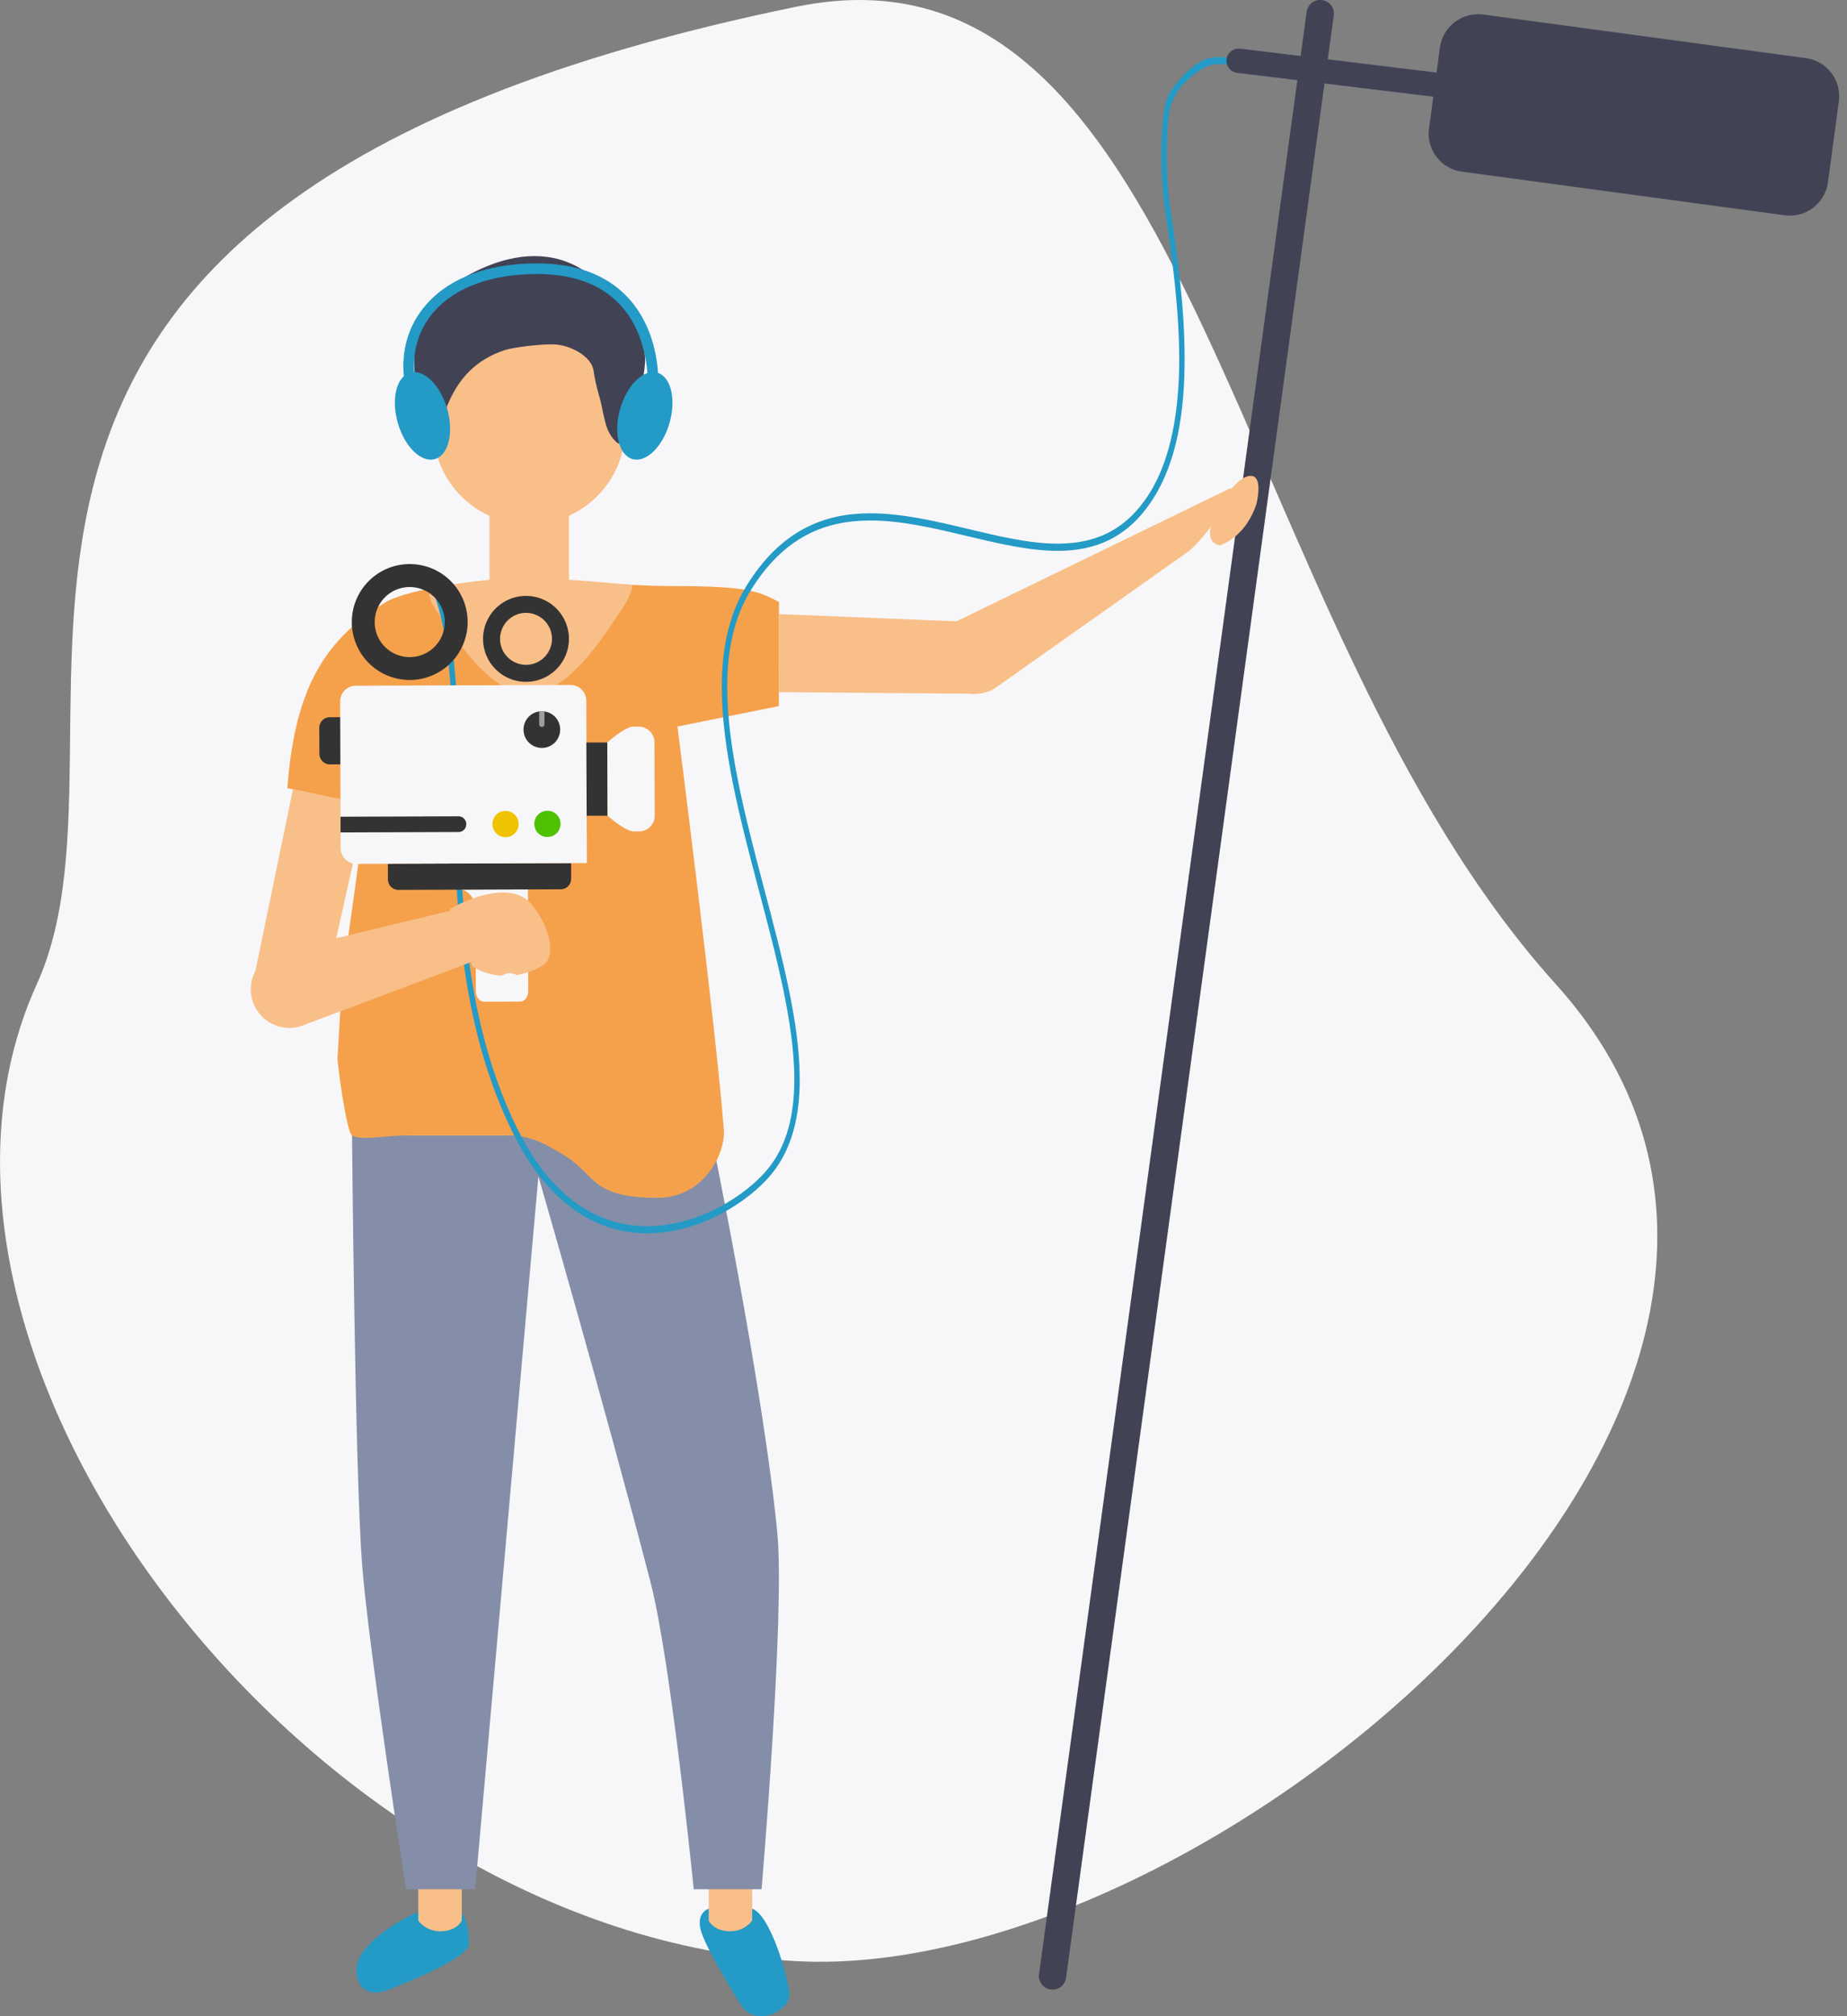 <svg width="110" height="120" fill="none" xmlns="http://www.w3.org/2000/svg">
  <rect width="100%" height="100%" fill="#808080" stroke="none"/>
  <path d="M2.196 58.564c-10.082 22.215 16.221 56.571 45.225 58.159 24.937 1.368 66.999-34.034 45.226-58.16C73.024 36.826 71.37-4.508 47.417.402-10.447 12.268 9.41 42.663 2.197 58.564Z" fill="#F7F7F9"/>
  <path d="M42.211 113.602s-.815.228-.442 1.395c.376 1.167 2.324 4.323 2.486 4.513 1.001 1.146 2.866.052 2.755-.867-.145-1.271-1.167-4.682-2.213-5.041h-2.59" fill="#249AC6"/>
  <path d="M42.21 114.31s.27.635 1.292.635c.857 0 1.295-.635 1.295-.635v-2.127h-2.59v2.127" fill="#F9BF89"/>
  <path d="M27.474 113.802s.456.473.456 1.906c0 .881-4.44 2.576-4.679 2.676-1.595.667-2.116-.397-2.01-1.343.15-1.312 2.553-2.824 3.671-3.239h2.559" fill="#249AC6"/>
  <path d="M27.502 114.31s-.27.635-1.295.635c-.856 0-1.295-.635-1.295-.635v-2.127h2.59v2.127Z" fill="#F9BF89"/>
  <path d="M42.363 67.582s3.104 15.08 3.93 23.646c.465 4.868-.937 21.214-.937 21.214h-4.04s-1.36-13.594-2.572-18.266c-2.734-10.558-6.68-24.163-6.68-24.163l-3.765 42.429H24.18s-2.261-14.526-2.624-19.433c-.421-5.735-.59-25.427-.59-25.427h21.397Z" fill="#848EA8"/>
  <path d="M29.149 34.518h4.737v-5.932H29.15v5.932Z" fill="#F9BF89"/>
  <path d="M25.793 25.489a5.72 5.72 0 0 0 5.724 5.721 5.72 5.72 0 0 0 5.722-5.721v-2.983a5.717 5.717 0 0 0-5.721-5.718 5.72 5.72 0 0 0-5.725 5.718v2.983Z" fill="#F9BF89"/>
  <path d="m21.808 47.898-4.696-.988c.418-5.42 1.868-8.635 5.829-11.052 1.464-.894 6.211-1.34 6.211-1.34h4.738s3.453.363 6.163.363c4.458 0 5.124.303 6.34.95l-.008 6.194-6.039 1.218s2.297 17.924 2.763 23.99c.11 1.437-1.195 4.061-3.96 4.061-3.965 0-3.675-1.37-5.477-2.49-1.157-.71-2.047-1.225-3.384-1.225h-5.945c-1.561 0-2.825.328-3.377 0-.339-.204-.88-4.292-.864-4.603.356-6.588.446-5.238 1.703-15.085" fill="#F5A14C"/>
  <path d="M37.657 34.808c.034.276-.266.936-.66 1.512-1.011 1.478-3.142 4.972-5.51 4.972-2.37 0-4.5-3.497-5.508-4.972-.424-.614-.483-1.022-.366-1.301 1.716-.332 3.505-.5 3.505-.5h4.889c.452.006 2.058.165 3.65.293" fill="#F9BF89"/>
  <path d="M27.816 16.415c5.594-3.07 8.2.856 8.2.856 1.63-.083 2.134 1.747 2.39 3.885.128 1.042-.663 3.546-.708 3.732-.155.653-.28 1.209-.508 1.388l-.01.017v-.01c-.318.238-.431.093-.635-.142-.587-.67-.553-1.553-.894-2.7-.145-.49-.239-.963-.3-1.38-.125-.878-1.437-1.548-2.397-1.565-.915-.014-2.407.187-2.883.338-3.691 1.202-3.564 4.89-4.268 4.959-.425.038-.563-.715-.784-1.696-.473-2.137-1.108-5.531 2.797-7.675" fill="#414355"/>
  <path d="M46.389 36.548v4.648l11.329.09c1.129.12 2.417-.853 2.537-1.982a2.055 2.055 0 0 0-1.826-2.262l-12.04-.494Z" fill="#F9BF89"/>
  <path d="M56.847 37.035a2.305 2.305 0 0 0-.745 3.173 2.307 2.307 0 0 0 3.173.743l11.38-8.045c1.081-.67 3.505-4.427 2.428-3.754L56.85 37.035M21.808 47.89l-4.36-.91-2.29 11.059c-.325 1.09.404 2.534 1.485 2.852a2.051 2.051 0 0 0 2.558-1.385l2.607-11.615Z" fill="#F9BF89"/>
  <path d="M63.104 118.301a.808.808 0 0 0 .387-.587L79.433.922A.814.814 0 0 0 77.82.7L61.882 117.493a.81.81 0 0 0 1.222.808Z" fill="#414355"/>
  <path d="M73.325 3.456s-.757-.124-1.306 0c-.97.221-2.368 1.772-2.562 2.552-.283 1.005-.459 3.912-.048 6.654.41 2.738.822 5.814.822 8.725 0 2.91-.45 5.897-1.789 8-1.447 2.272-3.315 2.966-5.452 2.97-3.39.003-7.403-1.803-11.15-1.806-2.71-.004-5.303.967-7.367 4.292-1.078 1.73-1.489 3.801-1.485 6.05 0 3.683 1.087 7.858 2.168 11.95 1.081 4.09 2.151 8.1 2.151 11.397 0 2.134-.438 3.947-1.591 5.349-1.257 1.533-4.113 3.394-7.172 3.39-2.707-.003-5.573-1.43-7.738-5.81-2.904-5.898-3.308-12.459-3.428-18.425-.125-5.963.058-11.319-1.782-14.816-.052-.097-.152-.121-.228-.056-.072.066-.093.2-.041.297 1.754 3.294 1.609 8.605 1.722 14.585.121 5.977.522 12.638 3.481 18.642 2.213 4.503 5.214 6.011 8.01 6.008 3.163-.004 6.057-1.892 7.393-3.505 1.233-1.495 1.699-3.456 1.696-5.659 0-3.411-1.092-7.444-2.169-11.536-1.08-4.088-2.151-8.235-2.148-11.812 0-2.182.394-4.14 1.413-5.78 1.999-3.208 4.454-4.13 7.112-4.133 3.667-.003 7.676 1.802 11.15 1.806 2.185.003 4.184-.732 5.704-3.125 1.409-2.217 1.86-5.176 1.86-8.27 0-3.093-.413-6.063-.828-8.808-.414-2.741-.214-5.69.014-6.363.318-.719.66-1.333 1.775-2.072.725-.48 1.536-.307 1.616-.307.076.065.186.01.234-.087.052-.1.028-.231-.048-.293" fill="#249AC6"/>
  <path d="M98.506 7.206a.724.724 0 0 0-.283-1.347l-24.36-2.962a.727.727 0 0 0-.811.632c-.049.4.234.76.632.808l24.36 2.962a.74.74 0 0 0 .459-.096" fill="#414355"/>
  <path d="M88.33.867a2.29 2.29 0 0 0-2.572 1.957l-.652 4.82a2.285 2.285 0 0 0 1.96 2.573l19.226 2.597a2.29 2.29 0 0 0 2.573-1.962l.649-4.82a2.287 2.287 0 0 0-1.962-2.572L88.33.863" fill="#414355"/>
  <path d="m28.32 52.94 3.118-.011.02 6.06c0 .341-.213.624-.476.624l-2.158.007c-.262 0-.48-.28-.483-.621l-.014-4.814c0-.687-.435-1.246-.963-1.242h.96l-.004-.004Z" fill="#F7F7F9"/>
  <path d="M34.014 51.368v.936a.621.621 0 0 1-.618.625l-9.668.034a.626.626 0 0 1-.625-.621v-.936l10.91-.038ZM19.636 42.688l1.872-.007c.342 0 .625.28.625.621l.007 1.56c0 .343-.28.626-.622.626l-1.871.007a.626.626 0 0 1-.625-.622l-.007-1.56c0-.342.28-.625.621-.625Z" fill="#333"/>
  <path d="m21.19 40.813 12.786-.045c.514 0 .936.418.94.932l.034 9.668-13.722.048a.94.94 0 0 1-.94-.932l-.03-8.732c0-.515.418-.936.932-.94Z" fill="#F7F7F9"/>
  <path d="M32.598 48.254c.435 0 .78.341.784.776a.775.775 0 0 1-.777.784.775.775 0 0 1-.784-.777.775.775 0 0 1 .777-.783Z" fill="#4EC100"/>
  <path d="M30.105 48.264c.435 0 .78.342.784.777a.775.775 0 0 1-.777.784.775.775 0 0 1-.784-.777.775.775 0 0 1 .777-.784Z" fill="#EFC300"/>
  <path d="M32.267 42.332c.607 0 1.094.48 1.094 1.088 0 .607-.48 1.094-1.087 1.094-.608 0-1.095-.48-1.095-1.088 0-.607.48-1.094 1.088-1.094ZM34.922 44.193h1.247l.017 4.36h-1.247l-.017-4.36Z" fill="#333"/>
  <path d="M37.726 43.247h.31a.94.94 0 0 1 .94.932l.017 4.365a.941.941 0 0 1-.932.939h-.311c-.515 0-1.564-.929-1.564-.929l-.017-4.364s1.042-.94 1.557-.943Z" fill="#F7F7F9"/>
  <path d="M32.267 42.332c-.049 0-.11 0-.156.017v.763c0 .093.066.156.16.156.092 0 .155-.063.155-.156v-.763c-.049-.014-.11-.014-.16-.014v-.003Z" fill="#9E9E9E"/>
  <path d="m20.285 49.545 7.017-.024a.459.459 0 0 0 .466-.47.459.459 0 0 0-.47-.466l-7.016.024v.936h.003ZM28.769 38.033a2.555 2.555 0 0 0 2.566 2.548 2.557 2.557 0 1 0-2.566-2.548Zm1.012-.003c0-.853.687-1.55 1.54-1.554a1.549 1.549 0 0 1 1.553 1.54 1.549 1.549 0 0 1-1.54 1.554 1.549 1.549 0 0 1-1.553-1.54ZM20.952 37.035a3.448 3.448 0 0 0 3.463 3.436 3.448 3.448 0 0 0 3.436-3.463 3.448 3.448 0 0 0-3.464-3.436 3.448 3.448 0 0 0-3.435 3.463Zm1.364-.003a2.084 2.084 0 0 1 2.078-2.093 2.084 2.084 0 0 1 2.093 2.079 2.084 2.084 0 0 1-2.079 2.092 2.084 2.084 0 0 1-2.092-2.078Z" fill="#333"/>
  <path d="M16.601 56.668a2.299 2.299 0 0 0-1.574 2.849 2.301 2.301 0 0 0 2.852 1.574l10.31-3.88c1.226-.353-.193-3.347-1.416-2.994l-10.172 2.451Z" fill="#F9BF89"/>
  <path d="M36.935 24.332c-.407 1.423-.08 2.759.732 2.99.811.235 1.802-.728 2.206-2.147.411-1.42.08-2.763-.728-2.994-.812-.231-1.803.729-2.21 2.151ZM26.632 24.332c.404 1.423.08 2.759-.732 2.99-.812.235-1.803-.728-2.207-2.147-.41-1.42-.083-2.763.729-2.994.811-.231 1.799.729 2.21 2.151Z" fill="#249AC6"/>
  <path d="M39.197 22.827c.006-.125.145-3.063-1.837-5.155-1.257-1.323-3.06-1.993-5.37-1.993-2.907 0-5.19.84-6.59 2.431-1.082 1.219-1.54 2.78-1.327 4.503l.629-.076c-.194-1.544.21-2.928 1.167-4.012 1.263-1.433 3.439-2.217 6.122-2.217 2.13 0 3.78.607 4.91 1.799 1.795 1.895 1.67 4.661 1.67 4.685l.626.035Z" fill="#249AC6"/>
  <path d="M26.787 54.102s3.222-1.898 4.737-.417c.542.528 1.64 2.32 1.105 3.453-.193.414-1.205.77-1.854.904 0 0-.359-.228-.725-.052-.304.152-.597.028-.863-.027a2.978 2.978 0 0 1-1.053-.456l-1.34-3.408M74.823 30.012s.525-2.01-.577-1.643c-1.101.369-3.2 3.801-1.602 4.088 0 0 1.495-.411 2.179-2.445Z" fill="#F9BF89"/>
</svg>
